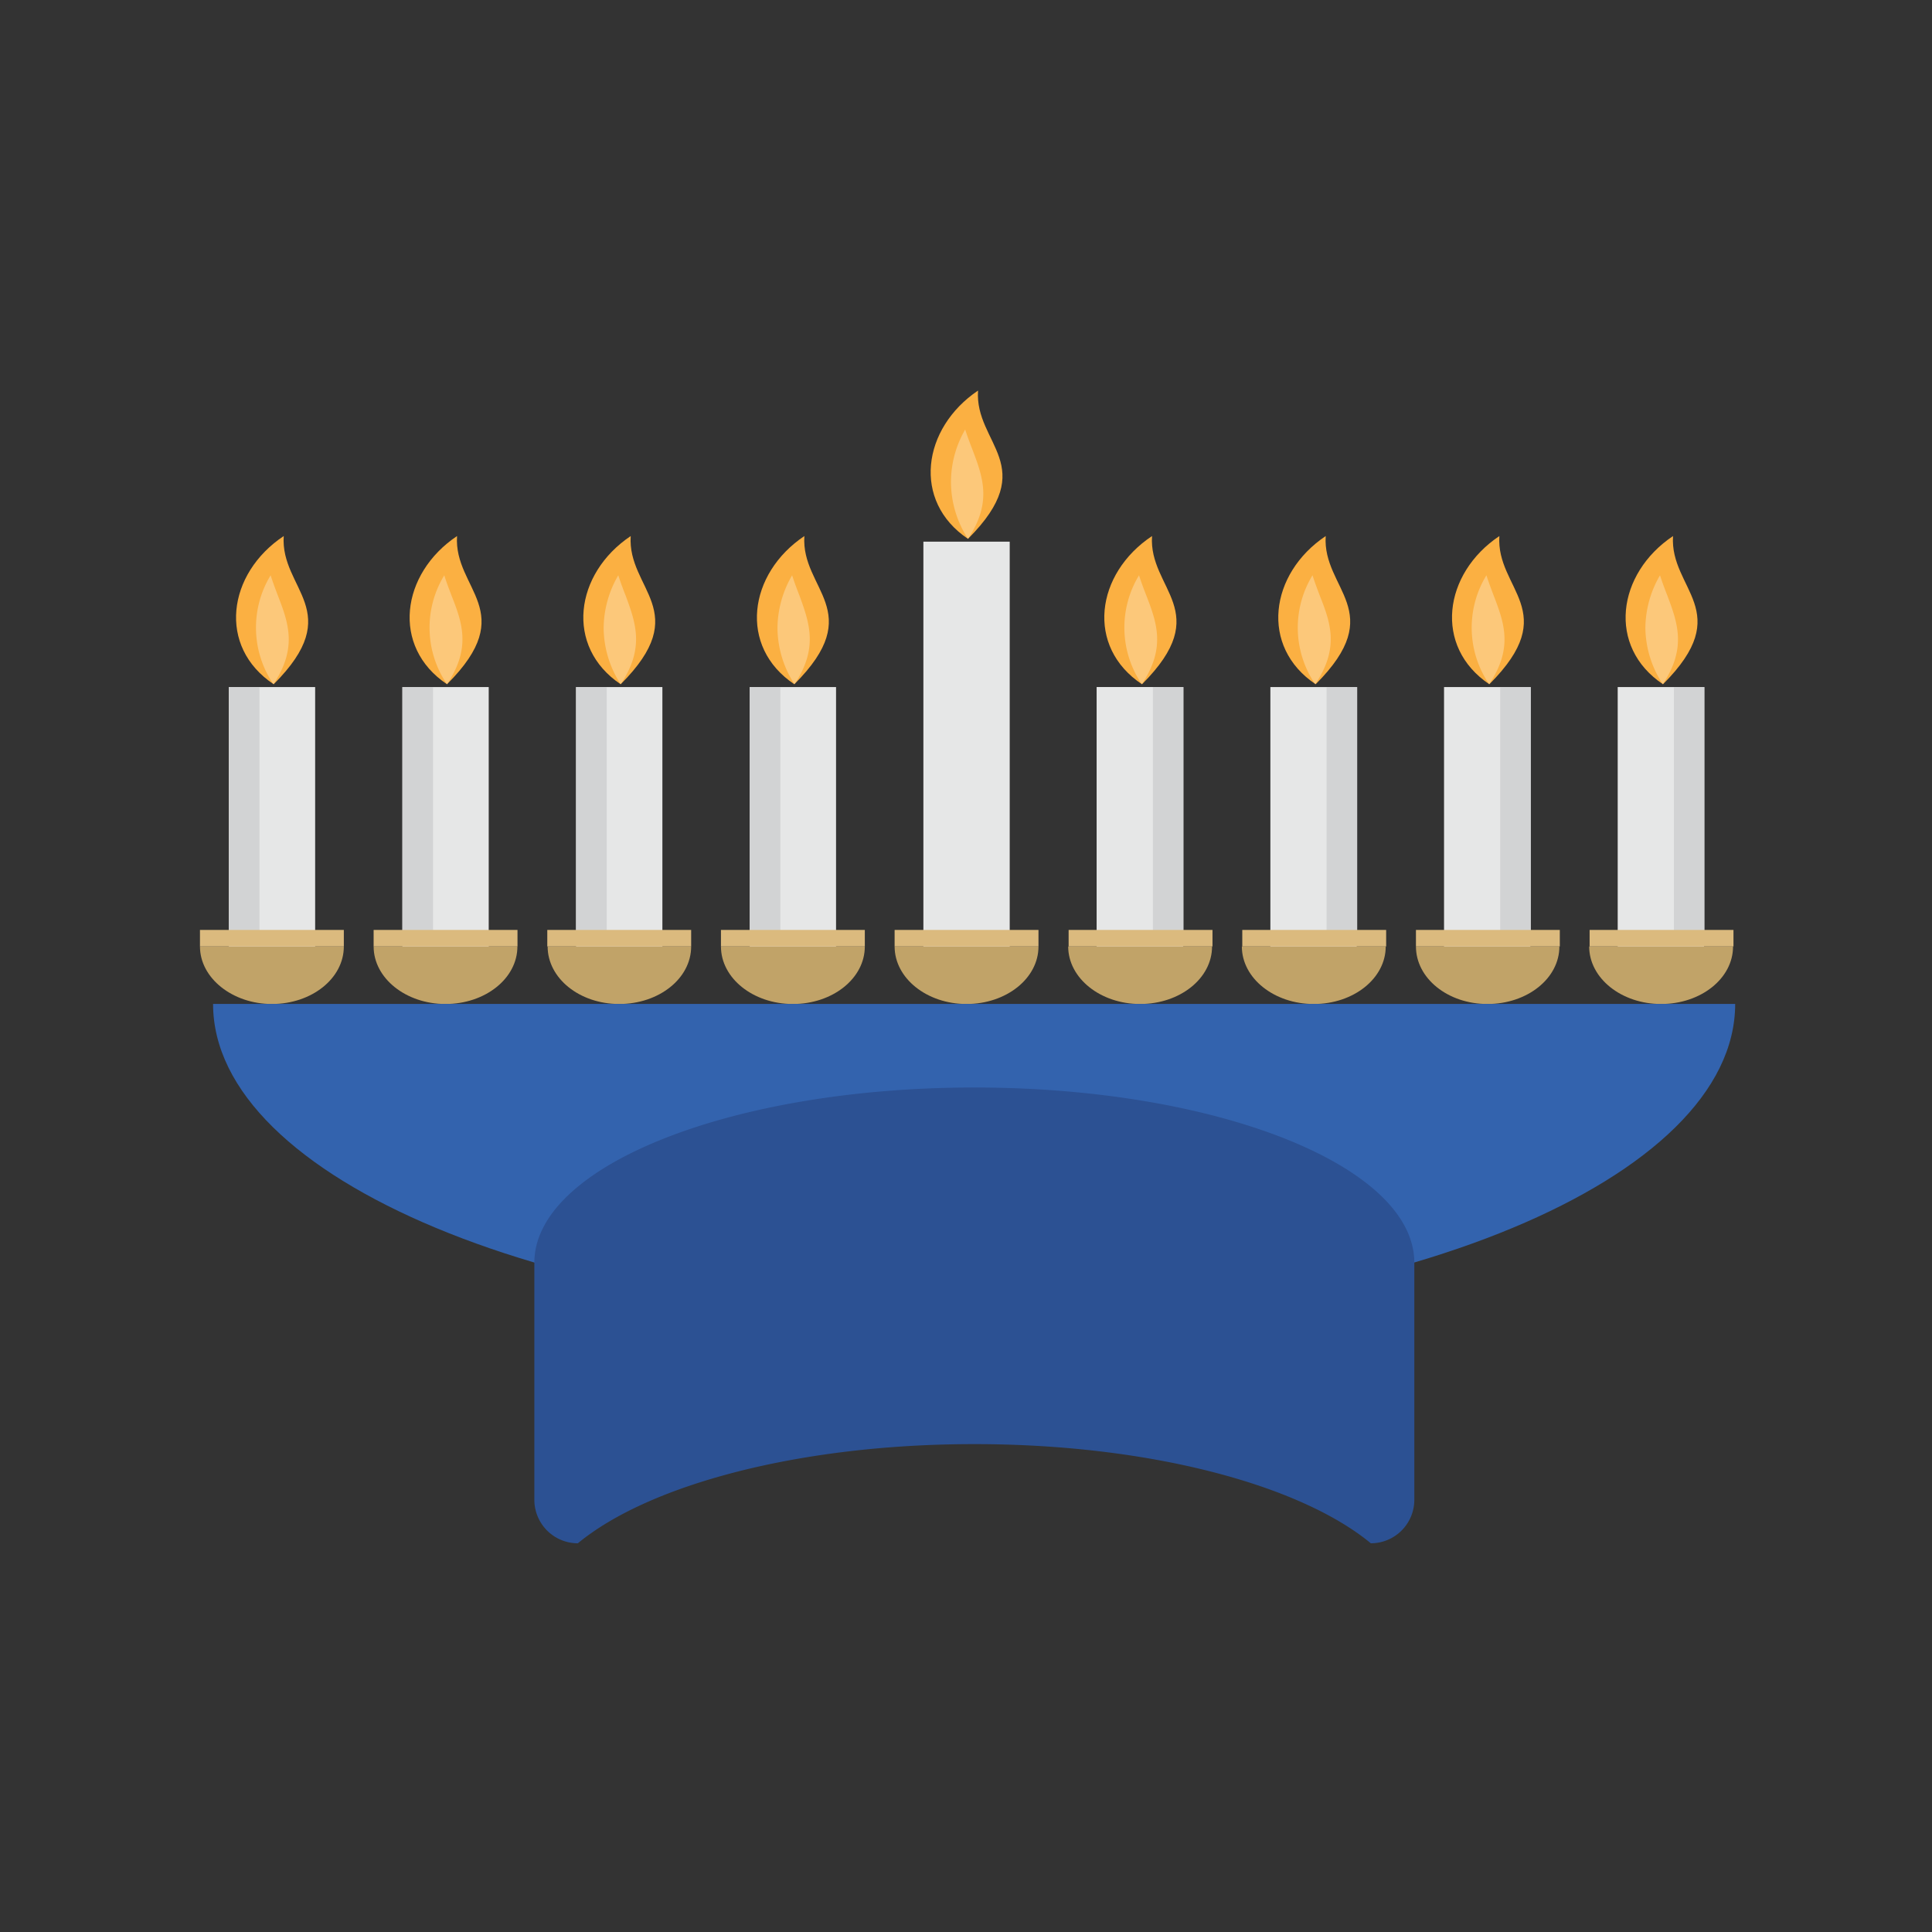 <svg viewBox="0 0 192 192" xmlns="http://www.w3.org/2000/svg" width="192" height="192"><rect x="0" y="0" width="192" height="192" fill="#333333" stroke="none"/><g transform="rotate(0 3.14 2.18) translate(15.507 31.69) scale(0.846)"><defs><style>.cls-1{fill:#e6e7e7;}.cls-2{fill:#fbb042;}.cls-3{fill:#fff;opacity:0.3;}.cls-4{fill:#c1a368;}.cls-5{fill:#d2d3d4;}.cls-6{fill:#dbba7e;}.cls-7{fill:#3363ae;}.cls-8{fill:#2c5193;}</style></defs><rect class="cls-1" x="28.94" y="43.25" width="10.14" height="33.85"></rect><path class="cls-2" d="m35.36 25.51c-0.42 6.3 7.44 8.8-1.18 17.41-6.59-4.41-5.41-13 1.18-17.41z"></path><path class="cls-3" d="M34.18,42.92a11.8,11.8,0,0,1-.32-12.8c.27.88.59,1.69.87,2.43C36,35.77,37,38.69,34.18,42.92Z"></path><path class="cls-4" d="m34 80.48c4.67 0 8.45-3 8.45-6.76h-16.89c0 3.73 3.79 6.76 8.44 6.76z"></path><rect class="cls-5" x="28.94" y="43.25" width="3.6" height="29.93"></rect><rect class="cls-6" x="25.56" y="71.78" width="16.9" height="1.94"></rect><rect class="cls-1" x="8.55" y="43.25" width="10.14" height="33.85"></rect><path class="cls-2" d="m15 25.51c-0.43 6.3 7.43 8.8-1.18 17.41-6.63-4.41-5.45-13 1.18-17.41z"></path><path class="cls-3" d="M13.79,42.92a11.83,11.83,0,0,1-.33-12.8c.28.88.59,1.69.87,2.43C15.58,35.77,16.6,38.69,13.79,42.92Z"></path><path class="cls-4" d="m13.61 80.48c4.67 0 8.45-3 8.45-6.76h-16.9c0 3.73 3.84 6.76 8.45 6.76z"></path><rect class="cls-5" x="8.55" y="43.25" width="3.6" height="29.93"></rect><rect class="cls-6" x="5.16" y="71.78" width="16.9" height="1.94"></rect><rect class="cls-1" x="49.34" y="43.25" width="10.14" height="33.85"></rect><path class="cls-2" d="m55.76 25.51c-0.42 6.3 7.44 8.8-1.18 17.41-6.58-4.41-5.41-13 1.18-17.41z"></path><path class="cls-3" d="M54.58,42.92a12.29,12.29,0,0,1-2-6.59,12.44,12.44,0,0,1,1.72-6.21c.28.88.59,1.69.88,2.43C56.37,35.77,57.4,38.69,54.58,42.92Z"></path><path class="cls-4" d="m54.41 80.48c4.67 0 8.45-3 8.45-6.76h-16.86c0 3.73 3.74 6.76 8.41 6.76z"></path><rect class="cls-5" x="49.34" y="43.25" width="3.6" height="29.93"></rect><rect class="cls-6" x="45.96" y="71.78" width="16.9" height="1.94"></rect><rect class="cls-1" x="69.74" y="43.25" width="10.14" height="33.85"></rect><path class="cls-2" d="m76.16 25.51c-0.43 6.3 7.44 8.8-1.18 17.41-6.6-4.41-5.41-13 1.18-17.41z"></path><path class="cls-3" d="M75,42.92a12.29,12.29,0,0,1-2-6.59,12.44,12.44,0,0,1,1.72-6.21c.28.88.59,1.69.88,2.43C76.77,35.77,77.8,38.69,75,42.92Z"></path><path class="cls-4" d="m74.81 80.48c4.67 0 8.45-3 8.45-6.76h-16.9c0 3.73 3.78 6.76 8.45 6.76z"></path><rect class="cls-5" x="69.74" y="43.25" width="3.6" height="29.93"></rect><rect class="cls-6" x="66.36" y="71.78" width="16.9" height="1.94"></rect><rect class="cls-1" x="90.14" y="26.17" width="10.14" height="50.94"></rect><path class="cls-2" d="m96.56 8.42c-0.43 6.3 7.43 8.8-1.18 17.42-6.6-4.42-5.38-13 1.18-17.42z"></path><path class="cls-3" d="M95.38,25.84a12.32,12.32,0,0,1-2-6.6A12.3,12.3,0,0,1,95.05,13c.28.87.59,1.68.88,2.43C97.17,18.69,98.19,21.6,95.38,25.84Z"></path><path class="cls-4" d="m95.21 80.48c4.66 0 8.45-3 8.45-6.76h-16.9c0 3.73 3.78 6.76 8.45 6.76z"></path><rect class="cls-6" x="86.76" y="71.78" width="16.9" height="1.94"></rect><rect class="cls-5" x="110.5" y="43.25" width="10.14" height="33.85"></rect><rect class="cls-1" x="110.5" y="43.25" width="10.14" height="33.85"></rect><path class="cls-2" d="m117 25.51c-0.43 6.3 7.43 8.8-1.18 17.41-6.64-4.41-5.46-13 1.18-17.41z"></path><path class="cls-3" d="m115.8 42.92a11.83 11.83 0 0 1-0.33-12.8c0.28 0.88 0.59 1.69 0.88 2.43 1.24 3.22 2.26 6.14-0.55 10.37z"></path><path class="cls-4" d="m115.6 80.48c4.67 0 8.45-3 8.45-6.76h-16.9c0 3.73 3.79 6.76 8.45 6.76z"></path><rect class="cls-5" x="117.1" y="43.25" width="3.6" height="29.93"></rect><rect class="cls-6" x="107.2" y="71.78" width="16.9" height="1.94"></rect><rect class="cls-1" x="130.9" y="43.25" width="10.14" height="33.85"></rect><path class="cls-2" d="m137.4 25.51c-0.42 6.3 7.44 8.8-1.18 17.41-6.59-4.41-5.41-13 1.18-17.41z"></path><path class="cls-3" d="M136.17,42.92a11.8,11.8,0,0,1-.32-12.8c.28.88.59,1.69.87,2.43C138,35.77,139,38.69,136.17,42.92Z"></path><path class="cls-4" d="m136 80.48c4.67 0 8.45-3 8.45-6.76h-16.9c0 3.73 3.78 6.76 8.45 6.76z"></path><rect class="cls-5" x="137.5" y="43.25" width="3.6" height="29.93"></rect><rect class="cls-6" x="127.6" y="71.78" width="16.9" height="1.94"></rect><rect class="cls-1" x="151.3" y="43.25" width="10.14" height="33.85"></rect><path class="cls-2" d="m157.8 25.51c-0.42 6.3 7.44 8.8-1.18 17.41-6.57-4.41-5.41-13 1.18-17.41z"></path><path class="cls-3" d="m156.6 42.92a11.8 11.8 0 0 1-0.32-12.8c0.28 0.88 0.59 1.69 0.87 2.43 1.24 3.22 2.27 6.14-0.55 10.37z"></path><path class="cls-4" d="m156.4 80.48c4.67 0 8.45-3 8.45-6.76h-16.85c0 3.73 3.73 6.76 8.4 6.76z"></path><rect class="cls-5" x="157.9" y="43.25" width="3.6" height="29.93"></rect><rect class="cls-6" x="148" y="71.78" width="16.9" height="1.94"></rect><rect class="cls-1" x="171.7" y="43.25" width="10.14" height="33.85"></rect><path class="cls-2" d="m178.2 25.51c-0.42 6.3 7.44 8.8-1.18 17.41-6.59-4.41-5.41-13 1.18-17.41z"></path><path class="cls-3" d="M177,42.92a12.29,12.29,0,0,1-2.05-6.59,12.44,12.44,0,0,1,1.72-6.21c.28.88.59,1.69.88,2.43C178.76,35.77,179.79,38.69,177,42.92Z"></path><path class="cls-4" d="m176.8 80.48c4.67 0 8.45-3 8.45-6.76h-16.9c0 3.73 3.78 6.76 8.45 6.76z"></path><rect class="cls-5" x="178.3" y="43.25" width="3.6" height="29.93"></rect><rect class="cls-6" x="168.4" y="71.78" width="16.9" height="1.94"></rect><path class="cls-7" d="m96.12 117.7c49.36 0 89.38-16.67 89.38-37.23h-178.8c0 20.52 40.01 37.23 89.37 37.23z"></path><path class="cls-8" d="m96.12 90.29c-28.54 0-51.68 9.22-51.68 20.58v27.84a5.11 5.11 0 0 0 5.11 5.12c8.36-6.9 26.07-11.65 46.57-11.65s38.22 4.75 46.58 11.65a5.11 5.11 0 0 0 5.11-5.12v-27.84c0-11.36-23.14-20.58-51.69-20.58z"></path></g></svg>